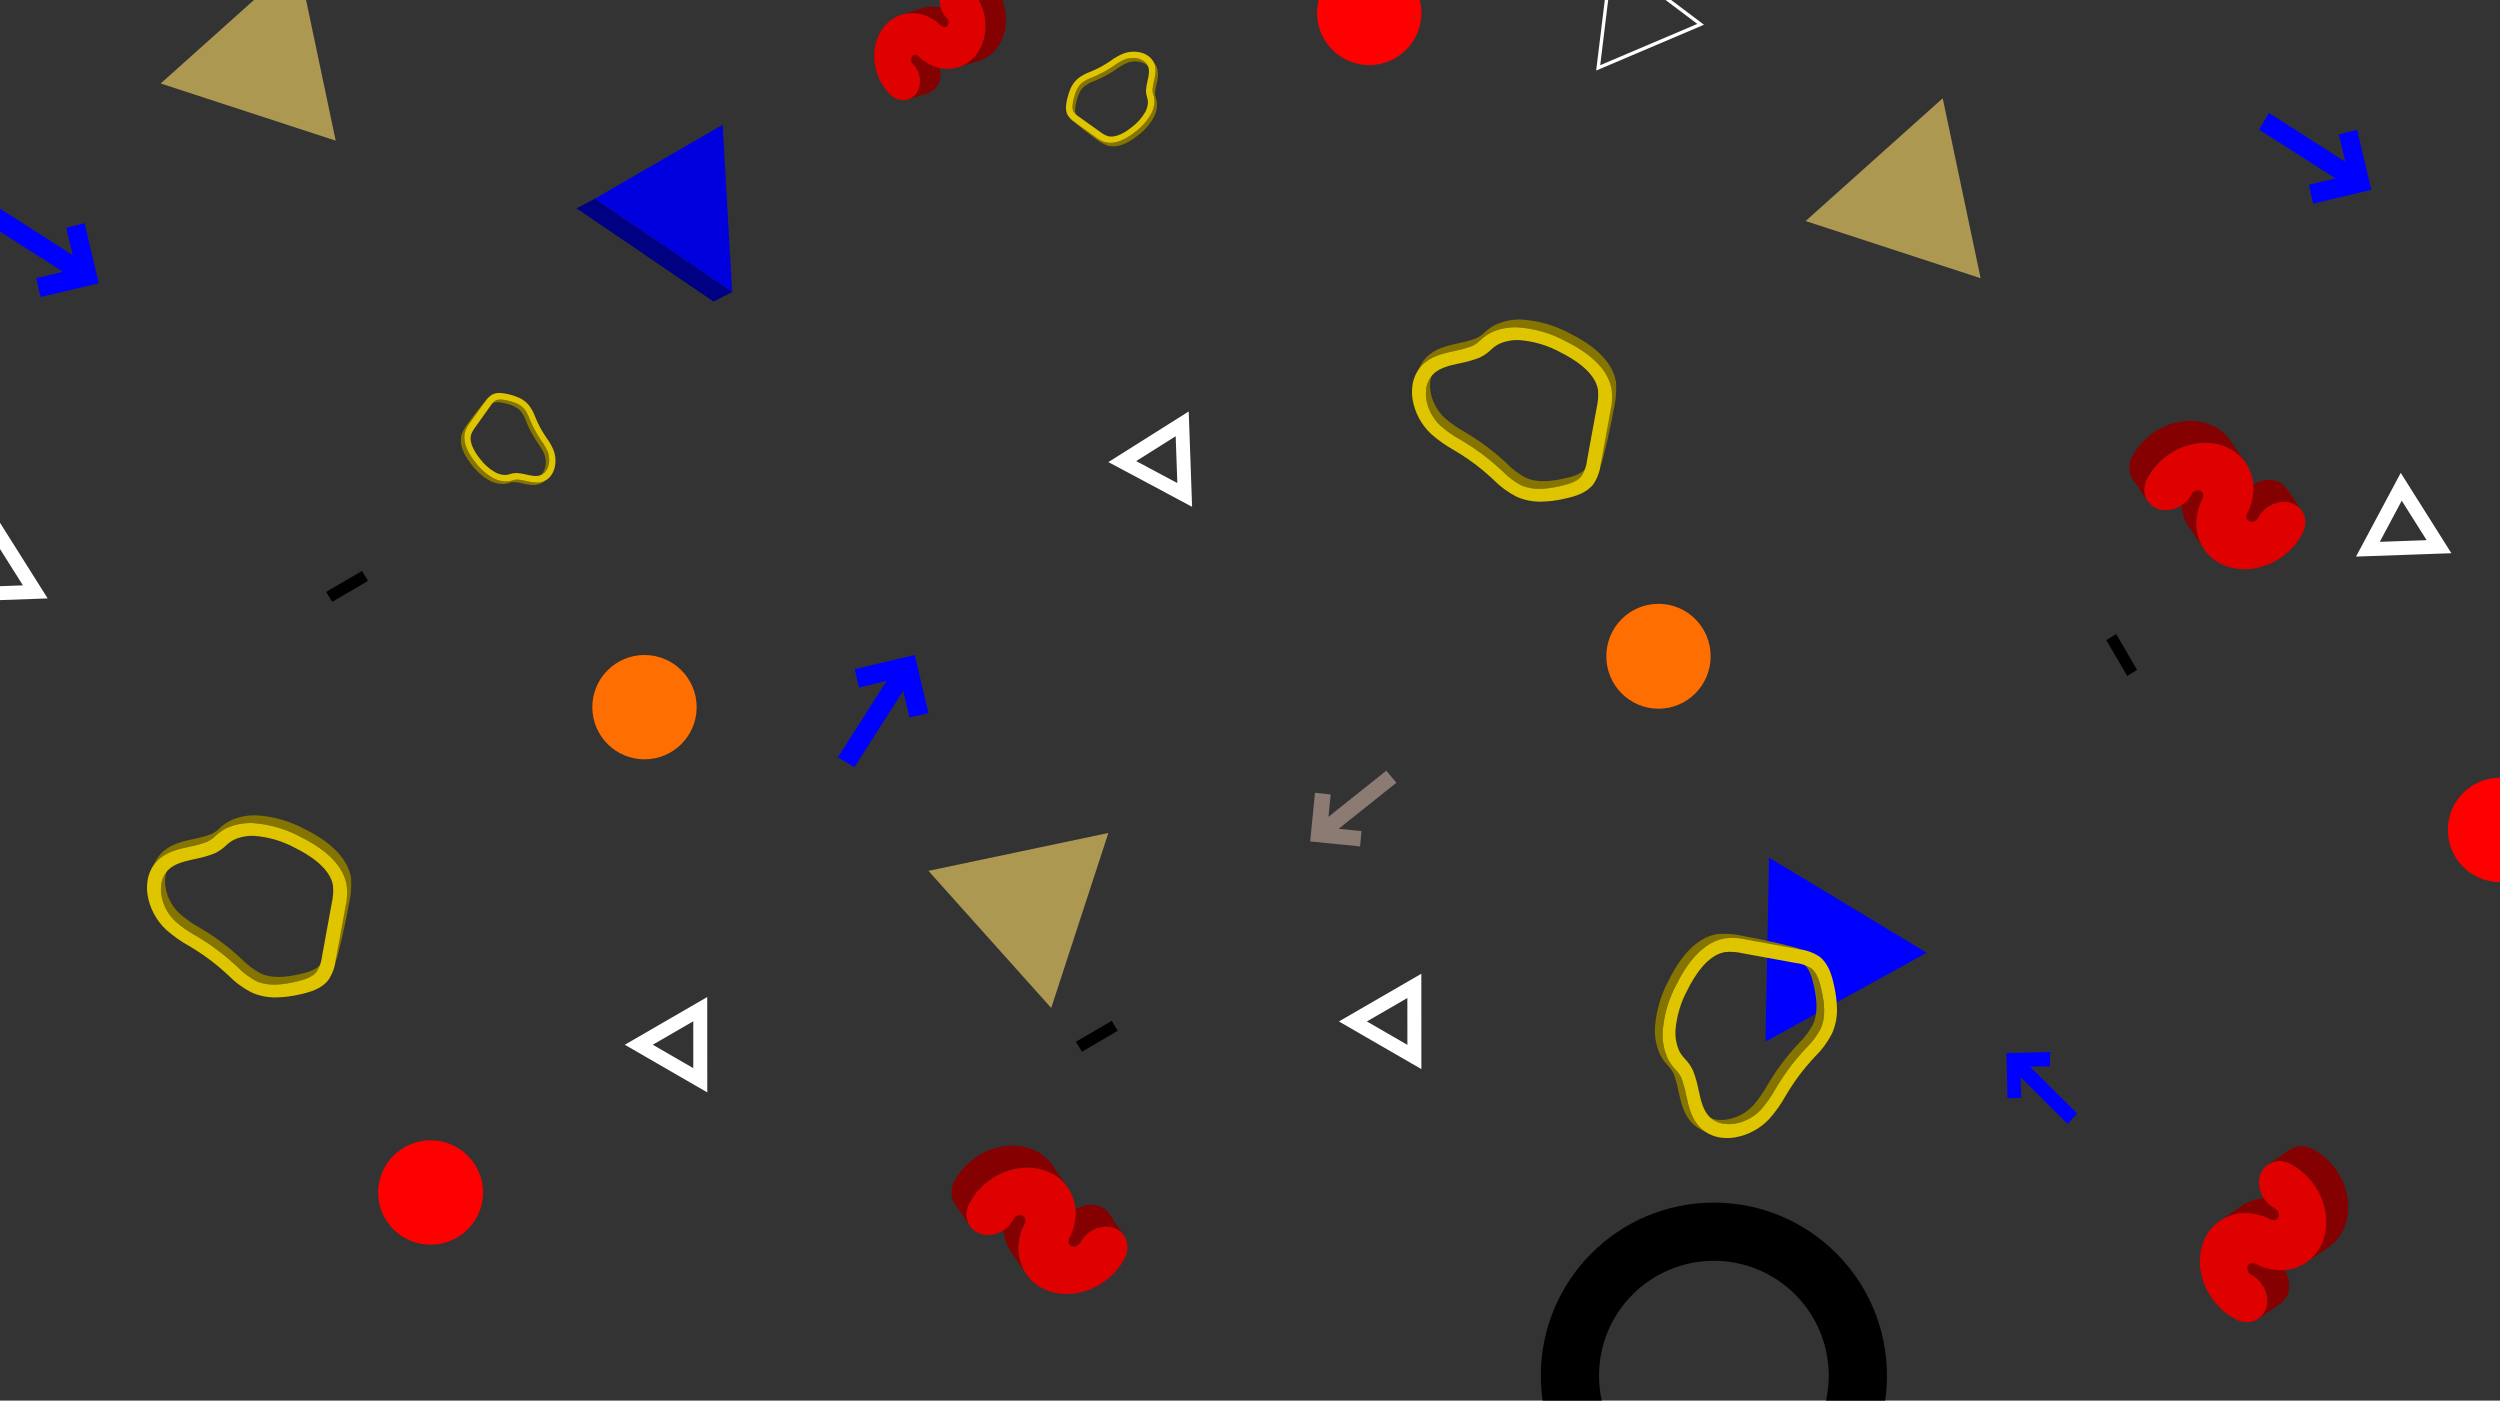 <svg xmlns="http://www.w3.org/2000/svg" width="4457" height="2497" viewBox="0 0 4457 2497">
  <rect x="0" y="0" width="4457" height="2497" fill="#333333" stroke="none"/>
  <g fill="none" fill-rule="evenodd">
    <ellipse cx="2441.038" cy="23" fill="red" fill-rule="nonzero" rx="93.004" ry="93"/>
    <ellipse cx="2956.738" cy="1170" fill="#FF6E00" fill-rule="nonzero" rx="93.004" ry="93.5"/>
    <polygon fill="#00F" fill-rule="nonzero" points="3434.854 1698.54 3291.171 1777.77 3147.488 1857 3150.692 1692.992 3153.9 1529 3294.379 1613.779"/>
    <polygon stroke="#FFF" stroke-width="6.003" points="3031.921 43.365 2940.588 82.183 2849.254 121 2861.302 22.502 2873.348 -76 2952.635 -16.315"/>
    <path fill="#FFF" fill-rule="nonzero" d="M2125.269 903.539L1976.017 823.824 2119.244 733.539 2120.013 755.157 2122.268 818.53 2125.269 903.539zM2097.471 819.421L2095.986 777.668 2025.602 822.035 2098.947 861.208 2097.471 819.421zM2387.018 1821.041L2533.946 1736 2534.042 1906 2515.345 1895.199 2460.532 1863.534 2387.018 1821.041zM2472.985 1841.915L2509.098 1862.777 2509.05 1779.237 2436.848 1821.027 2472.985 1841.915zM1113.918 1862.564L1260.846 1777.523 1260.943 1947.523 1242.245 1936.722 1187.432 1905.057 1113.918 1862.564zM1199.886 1883.438L1235.998 1904.3 1235.951 1820.76 1163.749 1862.55 1199.886 1883.438z"/>
    <polygon fill="#00F" fill-rule="nonzero" points="1523.761 1193.018 1630.714 1167.723 1655.236 1271.369 1621.523 1279.077 1610.279 1231.549 1523.235 1367.723 1493.732 1350.135 1580.776 1213.966 1531.728 1225.564"/>
    <polygon fill="#8C7B73" fill-rule="nonzero" points="2424.751 1509 2335.782 1500.084 2344.375 1413.38 2372.336 1416.395 2368.393 1456.155 2471.457 1374 2489.489 1395.462 2386.451 1477.612 2427.252 1481.698"/>
    <g transform="translate(3770.702 711.5)">
      <path fill="#850000" d="M188.991,253.406 L147.232,230.602 C146.35,230.122 145.479,229.624 144.619,229.107 C129.428,219.872 117.642,205.933 111.049,189.406 C106.15,177.268 103.674,164.29 103.762,151.211 C103.815,149.866 103.66,148.521 103.305,147.222 C103.016,146.248 102.578,145.324 102.008,144.483 C101.195,143.274 100.107,142.275 98.833,141.571 L140.595,164.375 C141.869,165.079 142.958,166.077 143.77,167.287 C144.341,168.128 144.778,169.052 145.068,170.026 C145.424,171.324 145.578,172.67 145.525,174.014 C145.436,187.094 147.912,200.071 152.811,212.209 C159.405,228.737 171.191,242.675 186.381,251.911 C187.253,252.424 188.122,252.922 188.991,253.406 Z" transform="rotate(27.001 143.912 197.488)"/>
      <path fill="#850000" d="M94.198,205.977 L52.436,183.173 C39.925,175.866 32.496,162.199 33.165,147.724 C33.245,137.393 34.71,127.124 37.521,117.192 C40.288,107.387 44.271,97.972 49.379,89.167 C59.283,71.887 73.407,57.419 90.43,47.118 C101.533,40.432 113.858,36.028 126.688,34.163 C136.066,32.832 145.605,33.089 154.906,34.925 C162.513,36.458 169.849,39.128 176.668,42.847 L218.431,65.651 C211.611,61.932 204.275,59.262 196.669,57.728 C187.367,55.893 177.829,55.635 168.451,56.967 C155.621,58.832 143.296,63.235 132.193,69.921 C115.17,80.223 101.046,94.69 91.142,111.97 C86.035,120.776 82.052,130.191 79.283,139.996 C76.473,149.928 75.008,160.197 74.927,170.527 C74.258,185.003 81.687,198.67 94.198,205.977 Z" transform="rotate(27.001 125.777 119.651)"/>
      <path fill="#850000" d="M306.245,159.88 L333.103,199.159 C328.7,192.817 322.384,188.062 315.086,185.594 L288.228,146.316 C295.527,148.783 301.843,153.539 306.245,159.88 Z M230.834,213.074 C226.108,206.162 220.215,194.784 213.156,178.94 C214.208,179.312 215.31,179.519 216.425,179.553 C217.506,179.58 218.586,179.458 219.635,179.192 C221.848,178.637 223.89,177.542 225.581,176.005 C226.717,174.971 227.657,173.74 228.356,172.371 C239.709,150.418 266.461,138.788 288.22,146.303 L315.078,185.581 C293.325,178.065 266.568,189.702 255.214,211.65 C254.514,213.018 253.574,214.249 252.439,215.283 C250.748,216.82 248.706,217.915 246.492,218.47 C245.442,218.736 244.361,218.857 243.279,218.829 C242.166,218.795 241.064,218.589 240.014,218.218 C235.136,216.606 232.077,214.891 230.834,213.074 Z"/>
      <path fill="#DF0000" fill-rule="nonzero" d="M299.765,131.971 C322.938,128.883 341.392,146.521 341.248,171.326 C341.168,181.664 339.702,191.94 336.888,201.879 C334.119,211.68 330.135,221.092 325.03,229.896 C315.129,247.18 301.004,261.651 283.979,271.953 C272.875,278.641 260.549,283.045 247.717,284.908 C238.339,286.239 228.8,285.981 219.498,284.146 C210.906,282.414 202.666,279.229 195.132,274.729 C179.941,265.493 168.156,251.555 161.562,235.027 C156.663,222.888 154.187,209.909 154.275,196.828 C154.329,195.484 154.176,194.139 153.822,192.84 C153.532,191.866 153.094,190.942 152.525,190.101 C151.415,188.447 149.789,187.209 147.902,186.581 C146.591,186.165 145.203,186.051 143.843,186.247 C142.741,186.399 141.668,186.719 140.661,187.194 C139.686,187.661 138.777,188.258 137.961,188.968 C136.244,190.47 134.922,192.372 134.109,194.507 C133.567,195.947 133.288,197.473 133.286,199.013 C133.138,223.727 114.582,246.235 91.782,249.414 C68.61,252.502 50.151,234.86 50.3,210.059 C50.381,199.728 51.846,189.459 54.655,179.527 C57.423,169.722 61.407,160.307 66.514,151.502 C76.416,134.222 90.539,119.754 107.561,109.453 C118.664,102.767 130.989,98.363 143.819,96.498 C153.198,95.166 162.738,95.424 172.041,97.26 C180.635,98.99 188.877,102.173 196.412,106.673 C211.603,115.909 223.388,129.847 229.982,146.375 C234.88,158.513 237.354,171.49 237.264,184.569 C237.211,185.914 237.364,187.259 237.718,188.558 C238.008,189.531 238.446,190.455 239.015,191.297 C240.123,192.952 241.75,194.191 243.638,194.817 C244.946,195.234 246.331,195.346 247.688,195.147 C248.794,194.999 249.87,194.681 250.879,194.204 C251.854,193.737 252.761,193.139 253.575,192.426 C255.294,190.926 256.617,189.023 257.426,186.886 C257.969,185.45 258.247,183.926 258.249,182.389 C258.41,157.658 276.966,135.15 299.765,131.971 Z" transform="rotate(27.001 195.774 190.703)"/>
    </g>
    <polygon fill="#000082" fill-rule="nonzero" points="1243.211 569.834 1211.213 552.43 1211.774 405.199 1243.772 422.608" transform="rotate(-56.008 1227.492 487.517)"/>
    <g fill-rule="nonzero" transform="translate(1027.175 157.273)">
      <polygon fill="#0000DF" points="103.843 34 222.216 91.669 340.588 149.338 221.794 239.623 103 329.907 103.422 181.954" transform="rotate(-56.008 221.794 181.954)"/>
      <polygon fill="#000082" points="155.196 445.303 122.754 427.361 123.638 132.15 156.039 149.396" transform="rotate(-56.008 139.396 288.727)"/>
    </g>
    <g transform="translate(1879.115 55)">
      <path fill="#857500" d="M40.589,151.623 L36.106,145.528 C35.655,144.914 35.254,144.265 34.905,143.587 C31.943,137.847 33.177,129.886 34.953,122.132 C37.328,111.761 40.931,100.128 49.518,92.789 L54.001,98.884 C45.412,106.226 41.818,117.84 39.436,128.227 C37.667,135.984 36.424,143.946 39.384,149.68 C39.734,150.358 40.137,151.008 40.589,151.623 Z M165.196,59.378 L169.679,65.473 C167.643,62.777 165.081,60.528 162.15,58.864 C160.098,57.671 157.916,56.721 155.648,56.031 C147.066,53.552 137.907,54.036 129.631,57.405 C123.205,60.28 117.102,63.833 111.423,68.005 C109.658,69.199 107.822,70.451 105.994,71.634 C96.482,77.848 86.443,83.206 75.994,87.647 C74.681,88.203 73.352,88.755 72.029,89.302 C65.565,91.543 59.488,94.782 54.015,98.904 L49.532,92.809 C55.005,88.688 61.082,85.448 67.546,83.207 C68.872,82.662 70.2,82.114 71.511,81.552 C81.96,77.112 91.999,71.753 101.511,65.539 C103.346,64.341 105.165,63.118 106.94,61.911 C112.619,57.739 118.722,54.185 125.148,51.311 C133.424,47.942 142.583,47.458 151.165,49.936 C153.432,50.626 155.612,51.576 157.663,52.768 C160.596,54.432 163.16,56.682 165.196,59.378 Z"/>
      <path fill="#857500" d="M105.32,208.686 L98.681,205.057 C96.626,203.938 94.716,202.567 92.995,200.977 C84.652,193.247 82.271,182.424 79.965,171.958 C79.009,166.877 77.611,161.889 75.788,157.05 C74.498,154.383 72.779,151.946 70.7,149.839 C68.128,147.13 65.951,144.069 64.236,140.749 C60.912,133.494 59.358,125.555 59.706,117.592 C60.655,103.112 64.71,89.022 71.593,76.286 C85.906,47.022 101.764,38.688 112.535,36.86 C112.867,36.803 113.202,36.75 113.529,36.705 C115.206,36.548 123.213,36.213 130.907,37.587 C151.048,41.184 180.486,47.956 186.042,50.456 L138.192,45.23 C132.259,43.81 126.232,39.766 120.168,40.334 C119.837,40.379 119.505,40.432 119.174,40.489 C108.403,42.321 92.553,50.655 78.231,79.915 C71.348,92.651 67.293,106.741 66.344,121.221 C65.997,129.184 67.55,137.123 70.874,144.378 C72.59,147.698 74.766,150.759 77.338,153.468 C79.418,155.575 81.137,158.012 82.427,160.679 C84.25,165.518 85.648,170.506 86.603,175.587 C88.909,186.053 91.295,196.872 99.634,204.606 C101.355,206.196 103.265,207.567 105.32,208.686 Z" transform="rotate(-155 122.85 122.619)"/>
      <path fill="#DFC400" fill-rule="nonzero" d="M180.239,66.521 C181.705,72.999 182.512,79.611 182.649,86.253 C182.802,93.602 181.337,100.895 178.36,107.608 C174.541,115.071 169.55,121.866 163.58,127.731 C162.636,128.755 161.7,129.775 160.777,130.804 C153.736,138.643 147.397,147.092 141.832,156.052 C140.735,157.817 139.629,159.662 138.561,161.465 C134.655,168.54 130.001,175.171 124.68,181.242 C116.684,189.874 106.044,195.565 94.457,197.405 C91.379,197.851 88.26,197.938 85.163,197.663 C78.179,197.188 71.55,194.394 66.317,189.719 C58,182 55.644,171.17 53.363,160.699 C52.42,155.615 51.034,150.624 49.223,145.784 C47.94,143.118 46.228,140.682 44.156,138.577 C41.592,135.872 39.424,132.812 37.718,129.492 C34.413,122.237 32.878,114.293 33.242,106.322 C34.222,91.825 38.303,77.712 45.207,64.947 C59.569,35.619 75.43,27.246 86.194,25.393 C86.525,25.335 86.86,25.28 87.187,25.235 C93.247,24.654 99.36,25.076 105.283,26.484 L150.187,34.769 C156.428,35.44 162.416,37.616 167.641,41.115 C175.217,46.936 178.173,56.766 180.239,66.521 Z M168.647,103.432 C173.346,93.123 171.723,81.073 169.516,70.647 C167.86,62.866 165.641,55.121 160.549,51.182 C156.439,48.631 151.805,47.056 146.999,46.577 L102.1,38.292 C97.195,37.111 92.135,36.719 87.109,37.13 L86.475,37.23 C71.302,39.853 60.07,58.56 54.721,69.477 C48.718,80.473 45.128,92.635 44.193,105.143 C43.903,111.24 45.064,117.317 47.579,122.872 C48.915,125.365 50.587,127.66 52.547,129.692 C55.352,132.613 57.644,135.992 59.325,139.685 C61.395,145.139 62.977,150.769 64.053,156.506 C66.073,165.778 67.982,174.534 74.026,180.143 C77.778,183.441 82.511,185.396 87.485,185.701 C89.845,185.91 92.22,185.844 94.565,185.506 C103.384,184.104 111.482,179.773 117.567,173.202 C122.182,167.865 126.221,162.051 129.615,155.856 C130.712,154.024 131.85,152.109 133.009,150.26 C139.02,140.586 145.866,131.462 153.47,122.997 C154.426,121.931 155.399,120.869 156.368,119.812 C161.284,115.033 165.431,109.514 168.659,103.453 L168.647,103.432 Z" transform="rotate(-155 107.925 111.4)"/>
    </g>
    <path fill="#000" fill-rule="nonzero" d="M3055.529,2761 C3225.925,2761 3364.058,2622.88 3364.058,2452.5 C3364.058,2282.12 3225.925,2144 3055.529,2144 C2885.133,2144 2747,2282.12 2747,2452.5 C2747,2622.88 2885.133,2761 3055.529,2761 Z M3055.529,2657.25 C2942.438,2657.25 2850.76,2565.58 2850.76,2452.5 C2850.76,2339.42 2942.438,2247.75 3055.529,2247.75 C3168.619,2247.75 3260.298,2339.42 3260.298,2452.5 C3260.298,2565.58 3168.619,2657.25 3055.529,2657.25 Z"/>
    <polygon fill="#000" fill-rule="nonzero" points="1928.841 1875 1992.725 1837.691 1981.982 1820 1918.098 1857.309"/>
    <polygon fill="#000" fill-rule="nonzero" points="592.238 1072.876 656.122 1035.567 645.38 1017.876 581.496 1055.185"/>
    <polygon fill="#AD9852" fill-rule="nonzero" points="1874.083 1797 1764.66 1674.791 1655.236 1552.581 1815.634 1518.787 1976.017 1485 1925.043 1641.004"/>
    <g transform="translate(1520.464 -70)">
      <path fill="#850000" d="M180.681,146.617 L146.915,128.215 C146.202,127.827 145.497,127.425 144.802,127.008 C132.518,119.555 122.989,108.306 117.658,94.967 C113.697,85.171 111.695,74.698 111.767,64.142 C111.809,63.057 111.685,61.971 111.397,60.923 C111.163,60.137 110.81,59.391 110.349,58.712 C109.692,57.736 108.811,56.93 107.781,56.362 L141.55,74.765 C142.581,75.333 143.461,76.139 144.118,77.115 C144.579,77.794 144.933,78.54 145.167,79.326 C145.454,80.374 145.579,81.459 145.536,82.545 C145.464,93.101 147.466,103.574 151.427,113.37 C156.758,126.709 166.288,137.958 178.571,145.411 C179.276,145.826 179.979,146.228 180.681,146.617 Z" transform="rotate(134.001 144.231 101.49)"/>
      <path fill="#850000" d="M183.1,175.474 L149.331,157.071 C139.215,151.174 133.208,140.144 133.749,128.462 C133.814,120.124 134.999,111.836 137.272,103.821 C139.51,95.907 142.732,88.309 146.862,81.202 C154.871,67.256 166.292,55.579 180.058,47.265 C189.036,41.868 199.002,38.314 209.377,36.808 C216.96,35.734 224.673,35.941 232.195,37.422 C238.345,38.659 244.277,40.814 249.791,43.815 L283.56,62.218 C278.046,59.217 272.114,57.062 265.964,55.825 C258.443,54.344 250.729,54.136 243.146,55.211 C232.771,56.716 222.805,60.271 213.827,65.667 C200.062,73.982 188.64,85.658 180.631,99.605 C176.502,106.712 173.28,114.31 171.042,122.223 C168.769,130.239 167.584,138.527 167.518,146.865 C166.976,158.547 172.984,169.577 183.1,175.474 Z" transform="rotate(134.001 208.638 105.803)"/>
      <path fill="#850000" d="M152.856,187.782 L174.62,219.416 C171.052,214.309 165.934,210.479 160.02,208.491 L138.257,176.858 C144.171,178.845 149.289,182.675 152.856,187.782 Z M91.749,230.623 C87.92,225.056 83.145,215.893 77.425,203.132 C78.277,203.432 79.17,203.599 80.073,203.626 C80.95,203.648 81.825,203.55 82.674,203.335 C84.468,202.888 86.123,202.006 87.493,200.768 C88.413,199.936 89.175,198.945 89.742,197.842 C98.941,180.162 120.619,170.795 138.251,176.847 L160.014,208.481 C142.387,202.427 120.705,211.8 111.505,229.476 C110.938,230.578 110.176,231.569 109.256,232.402 C107.886,233.64 106.231,234.521 104.437,234.969 C103.587,235.183 102.711,235.28 101.834,235.258 C100.932,235.231 100.039,235.065 99.188,234.766 C95.236,233.467 92.756,232.086 91.749,230.623 Z" transform="rotate(107 126.022 205.134)"/>
      <path fill="#DF0000" fill-rule="nonzero" d="M221.276,95.764 C240.013,93.272 254.935,107.506 254.818,127.526 C254.753,135.869 253.567,144.163 251.292,152.184 C249.052,160.094 245.83,167.69 241.702,174.796 C233.695,188.746 222.273,200.425 208.506,208.74 C199.527,214.138 189.56,217.692 179.184,219.196 C171.6,220.271 163.887,220.063 156.366,218.582 C149.418,217.184 142.755,214.614 136.663,210.983 C124.38,203.529 114.85,192.28 109.519,178.942 C105.558,169.145 103.556,158.67 103.628,148.113 C103.671,147.028 103.548,145.942 103.262,144.894 C103.027,144.108 102.673,143.363 102.213,142.683 C101.315,141.349 100,140.349 98.475,139.842 C97.414,139.507 96.292,139.415 95.193,139.573 C94.301,139.696 93.433,139.954 92.62,140.337 C91.831,140.715 91.096,141.196 90.436,141.769 C89.048,142.982 87.978,144.517 87.321,146.24 C86.883,147.402 86.658,148.634 86.656,149.877 C86.535,169.823 71.529,187.989 53.094,190.555 C34.356,193.047 19.431,178.81 19.551,158.794 C19.618,150.456 20.803,142.169 23.074,134.152 C25.313,126.239 28.534,118.641 32.664,111.534 C40.671,97.587 52.092,85.911 65.856,77.596 C74.835,72.2 84.801,68.646 95.176,67.14 C102.76,66.065 110.474,66.272 117.997,67.754 C124.946,69.15 131.61,71.719 137.703,75.35 C149.986,82.804 159.516,94.053 164.847,107.391 C168.807,117.187 170.807,127.661 170.735,138.217 C170.691,139.302 170.815,140.387 171.101,141.436 C171.336,142.221 171.69,142.967 172.15,143.646 C173.046,144.982 174.362,145.982 175.888,146.487 C176.946,146.823 178.066,146.914 179.163,146.753 C180.057,146.634 180.928,146.378 181.743,145.992 C182.532,145.615 183.265,145.133 183.923,144.557 C185.314,143.346 186.384,141.811 187.038,140.086 C187.476,138.927 187.702,137.697 187.703,136.456 C187.834,116.497 202.84,98.331 221.276,95.764 Z" transform="rotate(134.001 137.185 143.168)"/>
    </g>
    <g transform="translate(2947 1664)">
      <path fill="#857500" d="M68.32,308.684 L58.994,296.105 C58.057,294.837 57.222,293.497 56.496,292.098 C50.334,280.251 52.901,263.818 56.597,247.816 C61.536,226.409 69.031,202.399 86.894,187.252 L96.22,199.831 C78.353,214.986 70.876,238.957 65.922,260.395 C62.242,276.405 59.656,292.838 65.813,304.673 C66.542,306.074 67.38,307.415 68.32,308.684 Z M327.525,118.293 L336.85,130.872 C332.615,125.308 327.286,120.666 321.188,117.232 C316.92,114.77 312.382,112.808 307.663,111.384 C289.812,106.268 270.758,107.267 253.542,114.22 C240.176,120.154 227.48,127.488 215.666,136.099 C211.997,138.563 208.176,141.147 204.375,143.588 C184.586,156.414 163.704,167.473 141.969,176.639 C139.238,177.786 136.472,178.926 133.721,180.055 C120.275,184.68 107.633,191.366 96.248,199.873 L86.922,187.294 C98.307,178.787 110.95,172.101 124.396,167.476 C127.155,166.351 129.917,165.218 132.644,164.06 C154.378,154.894 175.261,143.834 195.049,131.009 C198.865,128.537 202.649,126.011 206.341,123.519 C218.154,114.909 230.851,107.575 244.217,101.641 C261.432,94.688 280.486,93.689 298.337,98.805 C303.053,100.228 307.589,102.189 311.855,104.649 C317.956,108.084 323.288,112.727 327.525,118.293 Z" transform="rotate(155 194.817 202.133)"/>
      <path fill="#857500" d="M97.788,356.539 L84.009,349.071 C79.743,346.767 75.78,343.944 72.21,340.666 C54.909,324.733 50.008,302.381 45.263,280.768 C43.3,270.276 40.418,259.976 36.651,249.986 C33.983,244.482 30.421,239.455 26.11,235.11 C20.777,229.525 16.268,223.212 12.718,216.359 C5.843,201.385 2.651,184.989 3.409,168.535 C5.446,138.614 13.936,109.485 28.297,83.14 C58.173,22.615 91.165,5.324 113.557,1.5 C114.246,1.38 114.943,1.268 115.623,1.173 C119.107,0.842 135.749,0.114 151.73,2.918 C193.569,10.26 254.714,24.117 266.248,29.259 L166.836,18.676 C154.513,15.77 142.007,7.442 129.403,8.641 C128.714,8.736 128.025,8.847 127.336,8.968 C104.945,12.801 71.969,30.091 42.077,90.608 C27.716,116.953 19.226,146.082 17.188,176.003 C16.431,192.456 19.622,208.853 26.497,223.827 C30.047,230.68 34.556,236.994 39.889,242.578 C44.2,246.923 47.762,251.949 50.43,257.454 C54.198,267.443 57.08,277.744 59.042,288.236 C63.788,309.849 68.696,332.193 85.989,348.134 C89.559,351.412 93.522,354.235 97.788,356.539 Z"/>
      <path fill="#DFC400" fill-rule="nonzero" d="M322.976,93.899 C326.025,107.27 327.704,120.915 327.988,134.624 C328.307,149.793 325.26,164.845 319.066,178.701 C311.123,194.106 300.741,208.13 288.321,220.234 C286.357,222.349 284.411,224.454 282.49,226.577 C267.845,242.758 254.657,260.196 243.082,278.689 C240.8,282.332 238.5,286.139 236.278,289.86 C228.153,304.464 218.471,318.15 207.402,330.68 C190.77,348.497 168.637,360.242 144.534,364.041 C138.132,364.961 131.644,365.14 125.2,364.574 C110.673,363.593 96.884,357.826 85.998,348.177 C68.696,332.244 63.796,309.892 59.051,288.279 C57.088,277.787 54.207,267.486 50.439,257.497 C47.771,251.992 44.209,246.966 39.898,242.621 C34.564,237.037 30.055,230.723 26.506,223.87 C19.631,208.896 16.439,192.499 17.196,176.046 C19.234,146.125 27.724,116.995 42.085,90.651 C71.96,30.117 104.953,12.835 127.344,9.011 C128.033,8.89 128.731,8.779 129.411,8.684 C142.016,7.485 154.732,8.356 167.055,11.262 L260.461,28.364 C273.444,29.747 285.901,34.24 296.769,41.46 C312.529,53.474 318.678,73.764 322.976,93.899 Z M298.862,170.082 C308.637,148.804 305.261,123.934 300.671,102.415 C297.226,86.354 292.61,70.37 282.017,62.24 C273.468,56.974 263.827,53.723 253.83,52.735 L160.432,35.634 C150.229,33.197 139.704,32.388 129.248,33.236 L127.93,33.443 C96.367,38.857 73.002,77.468 61.876,100.001 C49.388,122.695 41.92,147.796 39.975,173.614 C39.373,186.197 41.789,198.741 47.02,210.206 C49.799,215.35 53.276,220.087 57.354,224.282 C63.189,230.312 67.956,237.286 71.452,244.907 C75.759,256.165 79.05,267.784 81.287,279.625 C85.49,298.763 89.46,316.836 102.034,328.412 C109.838,335.22 119.684,339.254 130.031,339.884 C134.94,340.314 139.881,340.179 144.758,339.48 C163.103,336.588 179.949,327.648 192.607,314.086 C202.207,303.071 210.608,291.07 217.668,278.285 C219.95,274.504 222.318,270.55 224.729,266.735 C237.232,246.766 251.474,227.936 267.29,210.463 C269.28,208.264 271.303,206.072 273.319,203.889 C283.546,194.027 292.172,182.636 298.888,170.125 L298.862,170.082 Z"/>
    </g>
    <ellipse cx="1149" cy="1260.727" fill="#FF6E00" fill-rule="nonzero" rx="93.004" ry="93" transform="rotate(90 1149 1260.727)"/>
    <ellipse cx="767.645" cy="2126.004" fill="red" fill-rule="nonzero" rx="93.004" ry="93.5" transform="rotate(90 767.645 2126.004)"/>
    <path fill="#FFF" fill-rule="nonzero" d="M74.626,1083.25 L-74.626,1003.535 L68.601,913.25 L69.37,934.868 L71.624,998.241 L74.626,1083.25 Z M46.828,999.131 L45.343,957.379 L-25.041,1001.746 L48.303,1040.919 L46.828,999.131 Z" transform="rotate(90 0 998.25)"/>
    <polygon fill="#00F" fill-rule="nonzero" points="25.276 374.045 132.23 348.75 156.752 452.396 123.039 460.104 111.795 412.577 24.751 548.75 -4.752 531.162 82.292 394.993 33.244 406.592" transform="rotate(90 76 448.75)"/>
    <g transform="rotate(90 174.08 853.392)">
      <path fill="#857500" d="M40.589,151.623 L36.106,145.528 C35.655,144.914 35.254,144.265 34.905,143.587 C31.943,137.847 33.177,129.886 34.953,122.132 C37.328,111.761 40.931,100.128 49.518,92.789 L54.001,98.884 C45.412,106.226 41.818,117.84 39.436,128.227 C37.667,135.984 36.424,143.946 39.384,149.68 C39.734,150.358 40.137,151.008 40.589,151.623 Z M165.196,59.378 L169.679,65.473 C167.643,62.777 165.081,60.528 162.15,58.864 C160.098,57.671 157.916,56.721 155.648,56.031 C147.066,53.552 137.907,54.036 129.631,57.405 C123.205,60.28 117.102,63.833 111.423,68.005 C109.658,69.199 107.822,70.451 105.994,71.634 C96.482,77.848 86.443,83.206 75.994,87.647 C74.681,88.203 73.352,88.755 72.029,89.302 C65.565,91.543 59.488,94.782 54.015,98.904 L49.532,92.809 C55.005,88.688 61.082,85.448 67.546,83.207 C68.872,82.662 70.2,82.114 71.511,81.552 C81.96,77.112 91.999,71.753 101.511,65.539 C103.346,64.341 105.165,63.118 106.94,61.911 C112.619,57.739 118.722,54.185 125.148,51.311 C133.424,47.942 142.583,47.458 151.165,49.936 C153.432,50.626 155.612,51.576 157.663,52.768 C160.596,54.432 163.16,56.682 165.196,59.378 Z"/>
      <path fill="#857500" d="M105.32,208.686 L98.681,205.057 C96.626,203.938 94.716,202.567 92.995,200.977 C84.652,193.247 82.271,182.424 79.965,171.958 C79.009,166.877 77.611,161.889 75.788,157.05 C74.498,154.383 72.779,151.946 70.7,149.839 C68.128,147.13 65.951,144.069 64.236,140.749 C60.912,133.494 59.358,125.555 59.706,117.592 C60.655,103.112 64.71,89.022 71.593,76.286 C85.906,47.022 101.764,38.688 112.535,36.86 C112.867,36.803 113.202,36.75 113.529,36.705 C115.206,36.548 123.213,36.213 130.907,37.587 C151.048,41.184 180.486,47.956 186.042,50.456 L138.192,45.23 C132.259,43.81 126.232,39.766 120.168,40.334 C119.837,40.379 119.505,40.432 119.174,40.489 C108.403,42.321 92.553,50.655 78.231,79.915 C71.348,92.651 67.293,106.741 66.344,121.221 C65.997,129.184 67.55,137.123 70.874,144.378 C72.59,147.698 74.766,150.759 77.338,153.468 C79.418,155.575 81.137,158.012 82.427,160.679 C84.25,165.518 85.648,170.506 86.603,175.587 C88.909,186.053 91.295,196.872 99.634,204.606 C101.355,206.196 103.265,207.567 105.32,208.686 Z" transform="rotate(-155 122.85 122.619)"/>
      <path fill="#DFC400" fill-rule="nonzero" d="M180.239,66.521 C181.705,72.999 182.512,79.611 182.649,86.253 C182.802,93.602 181.337,100.895 178.36,107.608 C174.541,115.071 169.55,121.866 163.58,127.731 C162.636,128.755 161.7,129.775 160.777,130.804 C153.736,138.643 147.397,147.092 141.832,156.052 C140.735,157.817 139.629,159.662 138.561,161.465 C134.655,168.54 130.001,175.171 124.68,181.242 C116.684,189.874 106.044,195.565 94.457,197.405 C91.379,197.851 88.26,197.938 85.163,197.663 C78.179,197.188 71.55,194.394 66.317,189.719 C58,182 55.644,171.17 53.363,160.699 C52.42,155.615 51.034,150.624 49.223,145.784 C47.94,143.118 46.228,140.682 44.156,138.577 C41.592,135.872 39.424,132.812 37.718,129.492 C34.413,122.237 32.878,114.293 33.242,106.322 C34.222,91.825 38.303,77.712 45.207,64.947 C59.569,35.619 75.43,27.246 86.194,25.393 C86.525,25.335 86.86,25.28 87.187,25.235 C93.247,24.654 99.36,25.076 105.283,26.484 L150.187,34.769 C156.428,35.44 162.416,37.616 167.641,41.115 C175.217,46.936 178.173,56.766 180.239,66.521 Z M168.647,103.432 C173.346,93.123 171.723,81.073 169.516,70.647 C167.86,62.866 165.641,55.121 160.549,51.182 C156.439,48.631 151.805,47.056 146.999,46.577 L102.1,38.292 C97.195,37.111 92.135,36.719 87.109,37.13 L86.475,37.23 C71.302,39.853 60.07,58.56 54.721,69.477 C48.718,80.473 45.128,92.635 44.193,105.143 C43.903,111.24 45.064,117.317 47.579,122.872 C48.915,125.365 50.587,127.66 52.547,129.692 C55.352,132.613 57.644,135.992 59.325,139.685 C61.395,145.139 62.977,150.769 64.053,156.506 C66.073,165.778 67.982,174.534 74.026,180.143 C77.778,183.441 82.511,185.396 87.485,185.701 C89.845,185.91 92.22,185.844 94.565,185.506 C103.384,184.104 111.482,179.773 117.567,173.202 C122.182,167.865 126.221,162.051 129.615,155.856 C130.712,154.024 131.85,152.109 133.009,150.26 C139.02,140.586 145.866,131.462 153.47,122.997 C154.426,121.931 155.399,120.869 156.368,119.812 C161.284,115.033 165.431,109.514 168.659,103.453 L168.647,103.432 Z" transform="rotate(-155 107.925 111.4)"/>
    </g>
    <path fill="#FFF" fill-rule="nonzero" d="M4359.946,1002.669 L4210.694,922.954 L4353.921,832.669 L4354.69,854.287 L4356.944,917.661 L4359.946,1002.669 Z M4332.148,918.551 L4330.663,876.798 L4260.279,921.165 L4333.623,960.338 L4332.148,918.551 Z" transform="rotate(90 4285.32 917.67)"/>
    <polygon fill="#00F" fill-rule="nonzero" points="4076.816 207.543 4183.769 182.248 4208.292 285.894 4174.578 293.602 4163.334 246.074 4076.291 382.248 4046.787 364.66 4133.832 228.491 4084.783 240.089" transform="rotate(90 4127.54 282.248)"/>
    <polygon fill="#00F" fill-rule="nonzero" points="3658.518 2000.776 3577.809 2002.602 3576.021 1925.172 3601.423 1924.783 3602.24 1960.284 3685.589 1876.602 3704.111 1893.569 3620.757 1977.256 3657.769 1976.421" transform="rotate(90 3640.066 1939.602)"/>
    <polygon fill="#000" fill-rule="nonzero" points="3755.969 1195.223 3819.853 1157.913 3809.11 1140.223 3745.226 1177.532" transform="rotate(90 3782.54 1167.723)"/>
    <polygon fill="#AD9852" fill-rule="nonzero" points="3433.5 491.61 3324.076 369.4 3214.653 247.191 3375.051 213.396 3535.434 179.61 3484.459 335.614" transform="rotate(90 3375.043 335.61)"/>
    <g transform="rotate(90 1157.921 1724.279)">
      <path fill="#857500" d="M68.32,308.684 L58.994,296.105 C58.057,294.837 57.222,293.497 56.496,292.098 C50.334,280.251 52.901,263.818 56.597,247.816 C61.536,226.409 69.031,202.399 86.894,187.252 L96.22,199.831 C78.353,214.986 70.876,238.957 65.922,260.395 C62.242,276.405 59.656,292.838 65.813,304.673 C66.542,306.074 67.38,307.415 68.32,308.684 Z M327.525,118.293 L336.85,130.872 C332.615,125.308 327.286,120.666 321.188,117.232 C316.92,114.77 312.382,112.808 307.663,111.384 C289.812,106.268 270.758,107.267 253.542,114.22 C240.176,120.154 227.48,127.488 215.666,136.099 C211.997,138.563 208.176,141.147 204.375,143.588 C184.586,156.414 163.704,167.473 141.969,176.639 C139.238,177.786 136.472,178.926 133.721,180.055 C120.275,184.68 107.633,191.366 96.248,199.873 L86.922,187.294 C98.307,178.787 110.95,172.101 124.396,167.476 C127.155,166.351 129.917,165.218 132.644,164.06 C154.378,154.894 175.261,143.834 195.049,131.009 C198.865,128.537 202.649,126.011 206.341,123.519 C218.154,114.909 230.851,107.575 244.217,101.641 C261.432,94.688 280.486,93.689 298.337,98.805 C303.053,100.228 307.589,102.189 311.855,104.649 C317.956,108.084 323.288,112.727 327.525,118.293 Z" transform="rotate(155 194.817 202.133)"/>
      <path fill="#857500" d="M97.788,356.539 L84.009,349.071 C79.743,346.767 75.78,343.944 72.21,340.666 C54.909,324.733 50.008,302.381 45.263,280.768 C43.3,270.276 40.418,259.976 36.651,249.986 C33.983,244.482 30.421,239.455 26.11,235.11 C20.777,229.525 16.268,223.212 12.718,216.359 C5.843,201.385 2.651,184.989 3.409,168.535 C5.446,138.614 13.936,109.485 28.297,83.14 C58.173,22.615 91.165,5.324 113.557,1.5 C114.246,1.38 114.943,1.268 115.623,1.173 C119.107,0.842 135.749,0.114 151.73,2.918 C193.569,10.26 254.714,24.117 266.248,29.259 L166.836,18.676 C154.513,15.77 142.007,7.442 129.403,8.641 C128.714,8.736 128.025,8.847 127.336,8.968 C104.945,12.801 71.969,30.091 42.077,90.608 C27.716,116.953 19.226,146.082 17.188,176.003 C16.431,192.456 19.622,208.853 26.497,223.827 C30.047,230.68 34.556,236.994 39.889,242.578 C44.2,246.923 47.762,251.949 50.43,257.454 C54.198,267.443 57.08,277.744 59.042,288.236 C63.788,309.849 68.696,332.193 85.989,348.134 C89.559,351.412 93.522,354.235 97.788,356.539 Z"/>
      <path fill="#DFC400" fill-rule="nonzero" d="M322.976,93.899 C326.025,107.27 327.704,120.915 327.988,134.624 C328.307,149.793 325.26,164.845 319.066,178.701 C311.123,194.106 300.741,208.13 288.321,220.234 C286.357,222.349 284.411,224.454 282.49,226.577 C267.845,242.758 254.657,260.196 243.082,278.689 C240.8,282.332 238.5,286.139 236.278,289.86 C228.153,304.464 218.471,318.15 207.402,330.68 C190.77,348.497 168.637,360.242 144.534,364.041 C138.132,364.961 131.644,365.14 125.2,364.574 C110.673,363.593 96.884,357.826 85.998,348.177 C68.696,332.244 63.796,309.892 59.051,288.279 C57.088,277.787 54.207,267.486 50.439,257.497 C47.771,251.992 44.209,246.966 39.898,242.621 C34.564,237.037 30.055,230.723 26.506,223.87 C19.631,208.896 16.439,192.499 17.196,176.046 C19.234,146.125 27.724,116.995 42.085,90.651 C71.96,30.117 104.953,12.835 127.344,9.011 C128.033,8.89 128.731,8.779 129.411,8.684 C142.016,7.485 154.732,8.356 167.055,11.262 L260.461,28.364 C273.444,29.747 285.901,34.24 296.769,41.46 C312.529,53.474 318.678,73.764 322.976,93.899 Z M298.862,170.082 C308.637,148.804 305.261,123.934 300.671,102.415 C297.226,86.354 292.61,70.37 282.017,62.24 C273.468,56.974 263.827,53.723 253.83,52.735 L160.432,35.634 C150.229,33.197 139.704,32.388 129.248,33.236 L127.93,33.443 C96.367,38.857 73.002,77.468 61.876,100.001 C49.388,122.695 41.92,147.796 39.975,173.614 C39.373,186.197 41.789,198.741 47.02,210.206 C49.799,215.35 53.276,220.087 57.354,224.282 C63.189,230.312 67.956,237.286 71.452,244.907 C75.759,256.165 79.05,267.784 81.287,279.625 C85.49,298.763 89.46,316.836 102.034,328.412 C109.838,335.22 119.684,339.254 130.031,339.884 C134.94,340.314 139.881,340.179 144.758,339.48 C163.103,336.588 179.949,327.648 192.607,314.086 C202.207,303.071 210.608,291.07 217.668,278.285 C219.95,274.504 222.318,270.55 224.729,266.735 C237.232,246.766 251.474,227.936 267.29,210.463 C269.28,208.264 271.303,206.072 273.319,203.889 C283.546,194.027 292.172,182.636 298.888,170.125 L298.862,170.082 Z"/>
    </g>
    <g transform="rotate(90 1103.73 3121.555)">
      <path fill="#850000" d="M188.991,253.406 L147.232,230.602 C146.35,230.122 145.479,229.624 144.619,229.107 C129.428,219.872 117.642,205.933 111.049,189.406 C106.15,177.268 103.674,164.29 103.762,151.211 C103.815,149.866 103.66,148.521 103.305,147.222 C103.016,146.248 102.578,145.324 102.008,144.483 C101.195,143.274 100.107,142.275 98.833,141.571 L140.595,164.375 C141.869,165.079 142.958,166.077 143.77,167.287 C144.341,168.128 144.778,169.052 145.068,170.026 C145.424,171.324 145.578,172.67 145.525,174.014 C145.436,187.094 147.912,200.071 152.811,212.209 C159.405,228.737 171.191,242.675 186.381,251.911 C187.253,252.424 188.122,252.922 188.991,253.406 Z" transform="rotate(27.001 143.912 197.488)"/>
      <path fill="#850000" d="M94.198,205.977 L52.436,183.173 C39.925,175.866 32.496,162.199 33.165,147.724 C33.245,137.393 34.71,127.124 37.521,117.192 C40.288,107.387 44.271,97.972 49.379,89.167 C59.283,71.887 73.407,57.419 90.43,47.118 C101.533,40.432 113.858,36.028 126.688,34.163 C136.066,32.832 145.605,33.089 154.906,34.925 C162.513,36.458 169.849,39.128 176.668,42.847 L218.431,65.651 C211.611,61.932 204.275,59.262 196.669,57.728 C187.367,55.893 177.829,55.635 168.451,56.967 C155.621,58.832 143.296,63.235 132.193,69.921 C115.17,80.223 101.046,94.69 91.142,111.97 C86.035,120.776 82.052,130.191 79.283,139.996 C76.473,149.928 75.008,160.197 74.927,170.527 C74.258,185.003 81.687,198.67 94.198,205.977 Z" transform="rotate(27.001 125.777 119.651)"/>
      <path fill="#850000" d="M306.245,159.88 L333.103,199.159 C328.7,192.817 322.384,188.062 315.086,185.594 L288.228,146.316 C295.527,148.783 301.843,153.539 306.245,159.88 Z M230.834,213.074 C226.108,206.162 220.215,194.784 213.156,178.94 C214.208,179.312 215.31,179.519 216.425,179.553 C217.506,179.58 218.586,179.458 219.635,179.192 C221.848,178.637 223.89,177.542 225.581,176.005 C226.717,174.971 227.657,173.74 228.356,172.371 C239.709,150.418 266.461,138.788 288.22,146.303 L315.078,185.581 C293.325,178.065 266.568,189.702 255.214,211.65 C254.514,213.018 253.574,214.249 252.439,215.283 C250.748,216.82 248.706,217.915 246.492,218.47 C245.442,218.736 244.361,218.857 243.279,218.829 C242.166,218.795 241.064,218.589 240.014,218.218 C235.136,216.606 232.077,214.891 230.834,213.074 Z"/>
      <path fill="#DF0000" fill-rule="nonzero" d="M299.765,131.971 C322.938,128.883 341.392,146.521 341.248,171.326 C341.168,181.664 339.702,191.94 336.888,201.879 C334.119,211.68 330.135,221.092 325.03,229.896 C315.129,247.18 301.004,261.651 283.979,271.953 C272.875,278.641 260.549,283.045 247.717,284.908 C238.339,286.239 228.8,285.981 219.498,284.146 C210.906,282.414 202.666,279.229 195.132,274.729 C179.941,265.493 168.156,251.555 161.562,235.027 C156.663,222.888 154.187,209.909 154.275,196.828 C154.329,195.484 154.176,194.139 153.822,192.84 C153.532,191.866 153.094,190.942 152.525,190.101 C151.415,188.447 149.789,187.209 147.902,186.581 C146.591,186.165 145.203,186.051 143.843,186.247 C142.741,186.399 141.668,186.719 140.661,187.194 C139.686,187.661 138.777,188.258 137.961,188.968 C136.244,190.47 134.922,192.372 134.109,194.507 C133.567,195.947 133.288,197.473 133.286,199.013 C133.138,223.727 114.582,246.235 91.782,249.414 C68.61,252.502 50.151,234.86 50.3,210.059 C50.381,199.728 51.846,189.459 54.655,179.527 C57.423,169.722 61.407,160.307 66.514,151.502 C76.416,134.222 90.539,119.754 107.561,109.453 C118.664,102.767 130.989,98.363 143.819,96.498 C153.198,95.166 162.738,95.424 172.041,97.26 C180.635,98.99 188.877,102.173 196.412,106.673 C211.603,115.909 223.388,129.847 229.982,146.375 C234.88,158.513 237.354,171.49 237.264,184.569 C237.211,185.914 237.364,187.259 237.718,188.558 C238.008,189.531 238.446,190.455 239.015,191.297 C240.123,192.952 241.75,194.191 243.638,194.817 C244.946,195.234 246.331,195.346 247.688,195.147 C248.794,194.999 249.87,194.681 250.879,194.204 C251.854,193.737 252.761,193.139 253.575,192.426 C255.294,190.926 256.617,189.023 257.426,186.886 C257.969,185.45 258.247,183.926 258.249,182.389 C258.41,157.658 276.966,135.15 299.765,131.971 Z" transform="rotate(27.001 195.774 190.703)"/>
    </g>
    <ellipse cx="4457" cy="1479.593" fill="red" fill-rule="nonzero" rx="93.004" ry="93" transform="rotate(90 4457 1479.593)"/>
    <g transform="rotate(90 -411.61 1038.601)">
      <path fill="#857500" d="M68.32,308.684 L58.994,296.105 C58.057,294.837 57.222,293.497 56.496,292.098 C50.334,280.251 52.901,263.818 56.597,247.816 C61.536,226.409 69.031,202.399 86.894,187.252 L96.22,199.831 C78.353,214.986 70.876,238.957 65.922,260.395 C62.242,276.405 59.656,292.838 65.813,304.673 C66.542,306.074 67.38,307.415 68.32,308.684 Z M327.525,118.293 L336.85,130.872 C332.615,125.308 327.286,120.666 321.188,117.232 C316.92,114.77 312.382,112.808 307.663,111.384 C289.812,106.268 270.758,107.267 253.542,114.22 C240.176,120.154 227.48,127.488 215.666,136.099 C211.997,138.563 208.176,141.147 204.375,143.588 C184.586,156.414 163.704,167.473 141.969,176.639 C139.238,177.786 136.472,178.926 133.721,180.055 C120.275,184.68 107.633,191.366 96.248,199.873 L86.922,187.294 C98.307,178.787 110.95,172.101 124.396,167.476 C127.155,166.351 129.917,165.218 132.644,164.06 C154.378,154.894 175.261,143.834 195.049,131.009 C198.865,128.537 202.649,126.011 206.341,123.519 C218.154,114.909 230.851,107.575 244.217,101.641 C261.432,94.688 280.486,93.689 298.337,98.805 C303.053,100.228 307.589,102.189 311.855,104.649 C317.956,108.084 323.288,112.727 327.525,118.293 Z" transform="rotate(155 194.817 202.133)"/>
      <path fill="#857500" d="M97.788,356.539 L84.009,349.071 C79.743,346.767 75.78,343.944 72.21,340.666 C54.909,324.733 50.008,302.381 45.263,280.768 C43.3,270.276 40.418,259.976 36.651,249.986 C33.983,244.482 30.421,239.455 26.11,235.11 C20.777,229.525 16.268,223.212 12.718,216.359 C5.843,201.385 2.651,184.989 3.409,168.535 C5.446,138.614 13.936,109.485 28.297,83.14 C58.173,22.615 91.165,5.324 113.557,1.5 C114.246,1.38 114.943,1.268 115.623,1.173 C119.107,0.842 135.749,0.114 151.73,2.918 C193.569,10.26 254.714,24.117 266.248,29.259 L166.836,18.676 C154.513,15.77 142.007,7.442 129.403,8.641 C128.714,8.736 128.025,8.847 127.336,8.968 C104.945,12.801 71.969,30.091 42.077,90.608 C27.716,116.953 19.226,146.082 17.188,176.003 C16.431,192.456 19.622,208.853 26.497,223.827 C30.047,230.68 34.556,236.994 39.889,242.578 C44.2,246.923 47.762,251.949 50.43,257.454 C54.198,267.443 57.08,277.744 59.042,288.236 C63.788,309.849 68.696,332.193 85.989,348.134 C89.559,351.412 93.522,354.235 97.788,356.539 Z"/>
      <path fill="#DFC400" fill-rule="nonzero" d="M322.976,93.899 C326.025,107.27 327.704,120.915 327.988,134.624 C328.307,149.793 325.26,164.845 319.066,178.701 C311.123,194.106 300.741,208.13 288.321,220.234 C286.357,222.349 284.411,224.454 282.49,226.577 C267.845,242.758 254.657,260.196 243.082,278.689 C240.8,282.332 238.5,286.139 236.278,289.86 C228.153,304.464 218.471,318.15 207.402,330.68 C190.77,348.497 168.637,360.242 144.534,364.041 C138.132,364.961 131.644,365.14 125.2,364.574 C110.673,363.593 96.884,357.826 85.998,348.177 C68.696,332.244 63.796,309.892 59.051,288.279 C57.088,277.787 54.207,267.486 50.439,257.497 C47.771,251.992 44.209,246.966 39.898,242.621 C34.564,237.037 30.055,230.723 26.506,223.87 C19.631,208.896 16.439,192.499 17.196,176.046 C19.234,146.125 27.724,116.995 42.085,90.651 C71.96,30.117 104.953,12.835 127.344,9.011 C128.033,8.89 128.731,8.779 129.411,8.684 C142.016,7.485 154.732,8.356 167.055,11.262 L260.461,28.364 C273.444,29.747 285.901,34.24 296.769,41.46 C312.529,53.474 318.678,73.764 322.976,93.899 Z M298.862,170.082 C308.637,148.804 305.261,123.934 300.671,102.415 C297.226,86.354 292.61,70.37 282.017,62.24 C273.468,56.974 263.827,53.723 253.83,52.735 L160.432,35.634 C150.229,33.197 139.704,32.388 129.248,33.236 L127.93,33.443 C96.367,38.857 73.002,77.468 61.876,100.001 C49.388,122.695 41.92,147.796 39.975,173.614 C39.373,186.197 41.789,198.741 47.02,210.206 C49.799,215.35 53.276,220.087 57.354,224.282 C63.189,230.312 67.956,237.286 71.452,244.907 C75.759,256.165 79.05,267.784 81.287,279.625 C85.49,298.763 89.46,316.836 102.034,328.412 C109.838,335.22 119.684,339.254 130.031,339.884 C134.94,340.314 139.881,340.179 144.758,339.48 C163.103,336.588 179.949,327.648 192.607,314.086 C202.207,303.071 210.608,291.07 217.668,278.285 C219.95,274.504 222.318,270.55 224.729,266.735 C237.232,246.766 251.474,227.936 267.29,210.463 C269.28,208.264 271.303,206.072 273.319,203.889 C283.546,194.027 292.172,182.636 298.888,170.125 L298.862,170.082 Z"/>
    </g>
    <polygon fill="#AD9852" fill-rule="nonzero" points="500.948 246.39 391.524 124.181 282.101 1.972 442.499 -31.823 602.882 -65.61 551.907 90.394" transform="rotate(90 442.491 90.39)"/>
    <g transform="translate(1670.862 2003.647)">
      <path fill="#850000" d="M188.991,253.406 L147.232,230.602 C146.35,230.122 145.479,229.624 144.619,229.107 C129.428,219.872 117.642,205.933 111.049,189.406 C106.15,177.268 103.674,164.29 103.762,151.211 C103.815,149.866 103.66,148.521 103.305,147.222 C103.016,146.248 102.578,145.324 102.008,144.483 C101.195,143.274 100.107,142.275 98.833,141.571 L140.595,164.375 C141.869,165.079 142.958,166.077 143.77,167.287 C144.341,168.128 144.778,169.052 145.068,170.026 C145.424,171.324 145.578,172.67 145.525,174.014 C145.436,187.094 147.912,200.071 152.811,212.209 C159.405,228.737 171.191,242.675 186.381,251.911 C187.253,252.424 188.122,252.922 188.991,253.406 Z" transform="rotate(27.001 143.912 197.488)"/>
      <path fill="#850000" d="M94.198,205.977 L52.436,183.173 C39.925,175.866 32.496,162.199 33.165,147.724 C33.245,137.393 34.71,127.124 37.521,117.192 C40.288,107.387 44.271,97.972 49.379,89.167 C59.283,71.887 73.407,57.419 90.43,47.118 C101.533,40.432 113.858,36.028 126.688,34.163 C136.066,32.832 145.605,33.089 154.906,34.925 C162.513,36.458 169.849,39.128 176.668,42.847 L218.431,65.651 C211.611,61.932 204.275,59.262 196.669,57.728 C187.367,55.893 177.829,55.635 168.451,56.967 C155.621,58.832 143.296,63.235 132.193,69.921 C115.17,80.223 101.046,94.69 91.142,111.97 C86.035,120.776 82.052,130.191 79.283,139.996 C76.473,149.928 75.008,160.197 74.927,170.527 C74.258,185.003 81.687,198.67 94.198,205.977 Z" transform="rotate(27.001 125.777 119.651)"/>
      <path fill="#850000" d="M306.245,159.88 L333.103,199.159 C328.7,192.817 322.384,188.062 315.086,185.594 L288.228,146.316 C295.527,148.783 301.843,153.539 306.245,159.88 Z M230.834,213.074 C226.108,206.162 220.215,194.784 213.156,178.94 C214.208,179.312 215.31,179.519 216.425,179.553 C217.506,179.58 218.586,179.458 219.635,179.192 C221.848,178.637 223.89,177.542 225.581,176.005 C226.717,174.971 227.657,173.74 228.356,172.371 C239.709,150.418 266.461,138.788 288.22,146.303 L315.078,185.581 C293.325,178.065 266.568,189.702 255.214,211.65 C254.514,213.018 253.574,214.249 252.439,215.283 C250.748,216.82 248.706,217.915 246.492,218.47 C245.442,218.736 244.361,218.857 243.279,218.829 C242.166,218.795 241.064,218.589 240.014,218.218 C235.136,216.606 232.077,214.891 230.834,213.074 Z"/>
      <path fill="#DF0000" fill-rule="nonzero" d="M299.765,131.971 C322.938,128.883 341.392,146.521 341.248,171.326 C341.168,181.664 339.702,191.94 336.888,201.879 C334.119,211.68 330.135,221.092 325.03,229.896 C315.129,247.18 301.004,261.651 283.979,271.953 C272.875,278.641 260.549,283.045 247.717,284.908 C238.339,286.239 228.8,285.981 219.498,284.146 C210.906,282.414 202.666,279.229 195.132,274.729 C179.941,265.493 168.156,251.555 161.562,235.027 C156.663,222.888 154.187,209.909 154.275,196.828 C154.329,195.484 154.176,194.139 153.822,192.84 C153.532,191.866 153.094,190.942 152.525,190.101 C151.415,188.447 149.789,187.209 147.902,186.581 C146.591,186.165 145.203,186.051 143.843,186.247 C142.741,186.399 141.668,186.719 140.661,187.194 C139.686,187.661 138.777,188.258 137.961,188.968 C136.244,190.47 134.922,192.372 134.109,194.507 C133.567,195.947 133.288,197.473 133.286,199.013 C133.138,223.727 114.582,246.235 91.782,249.414 C68.61,252.502 50.151,234.86 50.3,210.059 C50.381,199.728 51.846,189.459 54.655,179.527 C57.423,169.722 61.407,160.307 66.514,151.502 C76.416,134.222 90.539,119.754 107.561,109.453 C118.664,102.767 130.989,98.363 143.819,96.498 C153.198,95.166 162.738,95.424 172.041,97.26 C180.635,98.99 188.877,102.173 196.412,106.673 C211.603,115.909 223.388,129.847 229.982,146.375 C234.88,158.513 237.354,171.49 237.264,184.569 C237.211,185.914 237.364,187.259 237.718,188.558 C238.008,189.531 238.446,190.455 239.015,191.297 C240.123,192.952 241.75,194.191 243.638,194.817 C244.946,195.234 246.331,195.346 247.688,195.147 C248.794,194.999 249.87,194.681 250.879,194.204 C251.854,193.737 252.761,193.139 253.575,192.426 C255.294,190.926 256.617,189.023 257.426,186.886 C257.969,185.45 258.247,183.926 258.249,182.389 C258.41,157.658 276.966,135.15 299.765,131.971 Z" transform="rotate(27.001 195.774 190.703)"/>
    </g>
  </g>
</svg>
